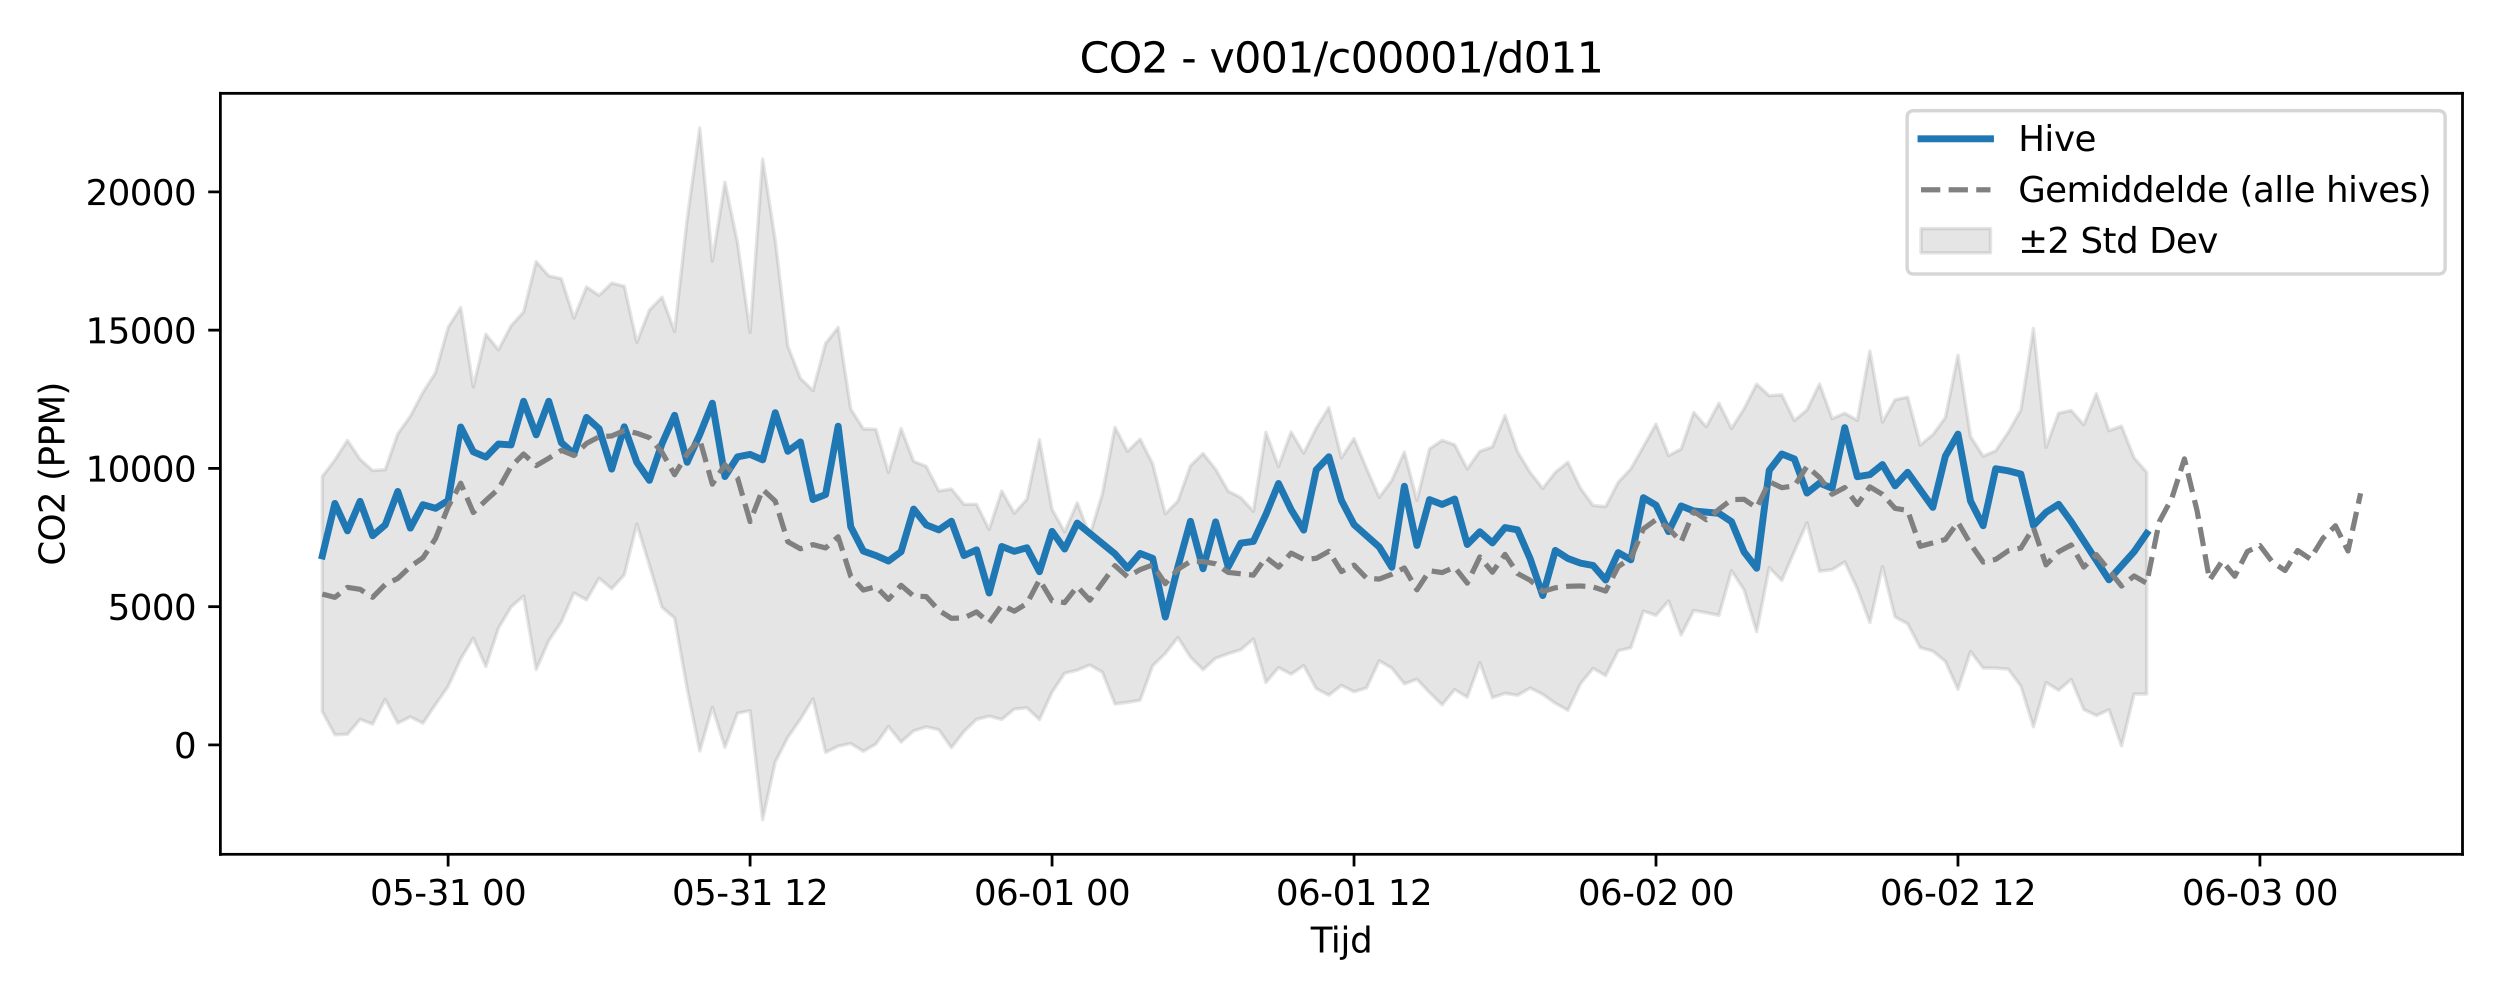 <?xml version="1.0" encoding="utf-8" standalone="no"?>
<!DOCTYPE svg PUBLIC "-//W3C//DTD SVG 1.1//EN"
  "http://www.w3.org/Graphics/SVG/1.1/DTD/svg11.dtd">
<svg xmlns:xlink="http://www.w3.org/1999/xlink" width="720pt" height="288pt" viewBox="0 0 720 288" xmlns="http://www.w3.org/2000/svg" version="1.1">
 <defs>
  <style type="text/css">*{stroke-linejoin: round; stroke-linecap: butt}</style>
 </defs>
 <g id="figure_1">
  <g id="patch_1">
   <path d="M 0 288 
L 720 288 
L 720 0 
L 0 0 
z
" style="fill: #ffffff"/>
  </g>
  <g id="axes_1">
   <g id="patch_2">
    <path d="M 63.47 246.04 
L 709.2 246.04 
L 709.2 26.88 
L 63.47 26.88 
z
" style="fill: #ffffff"/>
   </g>
   <g id="FillBetweenPolyCollection_1">
    <defs>
     <path id="m9ea1e5e4a0" d="M 92.821 -150.767 
L 92.821 -83.05 
L 96.445 -76.383 
L 100.069 -76.519 
L 103.692 -80.82 
L 107.316 -79.477 
L 110.939 -86.599 
L 114.563 -79.742 
L 118.187 -81.551 
L 121.81 -79.695 
L 125.434 -85.127 
L 129.058 -90.304 
L 132.681 -98.219 
L 136.305 -104.205 
L 139.928 -96.044 
L 143.552 -107.08 
L 147.176 -113.195 
L 150.799 -116.335 
L 154.423 -95.151 
L 158.047 -103.497 
L 161.67 -108.905 
L 165.294 -117.235 
L 168.917 -115.233 
L 172.541 -121.488 
L 176.165 -118.427 
L 179.788 -122.42 
L 183.412 -137.067 
L 187.036 -125.183 
L 190.659 -113.085 
L 194.283 -110.001 
L 197.906 -89.713 
L 201.53 -71.7 
L 205.154 -84.316 
L 208.777 -72.768 
L 212.401 -82.601 
L 216.025 -83.304 
L 219.648 -51.922 
L 223.272 -68.562 
L 226.895 -75.65 
L 230.519 -80.87 
L 234.143 -86.763 
L 237.766 -71.301 
L 241.39 -73.111 
L 245.014 -73.869 
L 248.637 -71.629 
L 252.261 -73.724 
L 255.884 -78.782 
L 259.508 -74.279 
L 263.132 -77.502 
L 266.755 -78.667 
L 270.379 -77.838 
L 274.003 -72.668 
L 277.626 -77.336 
L 281.25 -80.811 
L 284.873 -81.745 
L 288.497 -80.799 
L 292.121 -83.781 
L 295.744 -84.152 
L 299.368 -80.753 
L 302.992 -88.667 
L 306.615 -94.09 
L 310.239 -94.985 
L 313.862 -96.492 
L 317.486 -94.39 
L 321.11 -85.267 
L 324.733 -85.727 
L 328.357 -86.34 
L 331.981 -96.282 
L 335.604 -99.778 
L 339.228 -104.398 
L 342.851 -98.752 
L 346.475 -95.131 
L 350.099 -98.405 
L 353.722 -99.74 
L 357.346 -100.87 
L 360.97 -103.971 
L 364.593 -91.457 
L 368.217 -95.737 
L 371.84 -93.824 
L 375.464 -96.32 
L 379.088 -89.676 
L 382.711 -87.791 
L 386.335 -90.602 
L 389.959 -88.768 
L 393.582 -89.904 
L 397.206 -97.682 
L 400.83 -95.595 
L 404.453 -91.046 
L 408.077 -92.357 
L 411.7 -88.549 
L 415.324 -85.011 
L 418.948 -89.403 
L 422.571 -87.203 
L 426.195 -97.173 
L 429.819 -87.071 
L 433.442 -88.318 
L 437.066 -87.76 
L 440.689 -89.848 
L 444.313 -88.032 
L 447.937 -85.446 
L 451.56 -83.454 
L 455.184 -91.096 
L 458.808 -95.494 
L 462.431 -93.433 
L 466.055 -100.579 
L 469.678 -101.437 
L 473.302 -112.008 
L 476.926 -110.781 
L 480.549 -114.923 
L 484.173 -105.139 
L 487.797 -112.174 
L 491.42 -111.524 
L 495.044 -110.764 
L 498.667 -123.637 
L 502.291 -118.122 
L 505.915 -106.09 
L 509.538 -124.502 
L 513.162 -120.823 
L 516.786 -129.225 
L 520.409 -137.452 
L 524.033 -123.492 
L 527.656 -123.935 
L 531.28 -126.158 
L 534.904 -118.444 
L 538.527 -108.688 
L 542.151 -124.797 
L 545.775 -110.328 
L 549.398 -108.349 
L 553.022 -101.485 
L 556.645 -100.472 
L 560.269 -97.515 
L 563.893 -89.475 
L 567.516 -100.364 
L 571.14 -95.615 
L 574.764 -95.595 
L 578.387 -95.281 
L 582.011 -90.403 
L 585.634 -78.691 
L 589.258 -91.437 
L 592.882 -89.209 
L 596.505 -92.32 
L 600.129 -83.673 
L 603.753 -81.907 
L 607.376 -83.607 
L 611 -73.16 
L 614.623 -88.109 
L 618.247 -88.1 
L 618.247 -151.972 
L 618.247 -151.972 
L 614.623 -156.134 
L 611 -165.274 
L 607.376 -163.951 
L 603.753 -174.622 
L 600.129 -165.669 
L 596.505 -169.79 
L 592.882 -169.001 
L 589.258 -159.186 
L 585.634 -193.39 
L 582.011 -169.905 
L 578.387 -163.493 
L 574.764 -158.191 
L 571.14 -156.621 
L 567.516 -162.294 
L 563.893 -185.702 
L 560.269 -167.743 
L 556.645 -162.799 
L 553.022 -159.836 
L 549.398 -173.622 
L 545.775 -172.861 
L 542.151 -166.434 
L 538.527 -186.893 
L 534.904 -166.946 
L 531.28 -169.007 
L 527.656 -167.403 
L 524.033 -177.43 
L 520.409 -169.951 
L 516.786 -166.878 
L 513.162 -174.287 
L 509.538 -174.024 
L 505.915 -177.377 
L 502.291 -170.271 
L 498.667 -164.593 
L 495.044 -171.883 
L 491.42 -165.088 
L 487.797 -169.245 
L 484.173 -158.708 
L 480.549 -156.768 
L 476.926 -165.869 
L 473.302 -159.376 
L 469.678 -152.97 
L 466.055 -149.113 
L 462.431 -142.097 
L 458.808 -142.432 
L 455.184 -147.389 
L 451.56 -154.854 
L 447.937 -151.985 
L 444.313 -147.326 
L 440.689 -151.925 
L 437.066 -157.899 
L 433.442 -168.36 
L 429.819 -159.303 
L 426.195 -158.035 
L 422.571 -152.917 
L 418.948 -159.908 
L 415.324 -161.177 
L 411.7 -158.709 
L 408.077 -143.911 
L 404.453 -157.805 
L 400.83 -149.636 
L 397.206 -144.768 
L 393.582 -153.038 
L 389.959 -161.717 
L 386.335 -156.164 
L 382.711 -170.634 
L 379.088 -164.734 
L 375.464 -157.496 
L 371.84 -163.586 
L 368.217 -153.614 
L 364.593 -163.489 
L 360.97 -140.756 
L 357.346 -144.681 
L 353.722 -146.538 
L 350.099 -152.852 
L 346.475 -157.408 
L 342.851 -153.861 
L 339.228 -143.687 
L 335.604 -140.007 
L 331.981 -154.355 
L 328.357 -161.549 
L 324.733 -158.014 
L 321.11 -164.933 
L 317.486 -145.781 
L 313.862 -133.8 
L 310.239 -143.188 
L 306.615 -134.823 
L 302.992 -141.303 
L 299.368 -161.325 
L 295.744 -144.22 
L 292.121 -140.188 
L 288.497 -146.579 
L 284.873 -135.495 
L 281.25 -142.749 
L 277.626 -142.751 
L 274.003 -147.178 
L 270.379 -146.598 
L 266.755 -153.692 
L 263.132 -155.138 
L 259.508 -164.575 
L 255.884 -151.958 
L 252.261 -164.339 
L 248.637 -164.493 
L 245.014 -170.208 
L 241.39 -193.689 
L 237.766 -189.083 
L 234.143 -175.531 
L 230.519 -179.03 
L 226.895 -188.304 
L 223.272 -218.811 
L 219.648 -242.199 
L 216.025 -192.287 
L 212.401 -218.107 
L 208.777 -235.524 
L 205.154 -212.795 
L 201.53 -251.158 
L 197.906 -224.921 
L 194.283 -192.546 
L 190.659 -202.408 
L 187.036 -198.702 
L 183.412 -189.408 
L 179.788 -205.574 
L 176.165 -206.46 
L 172.541 -202.915 
L 168.917 -205.356 
L 165.294 -196.381 
L 161.67 -207.728 
L 158.047 -208.551 
L 154.423 -212.655 
L 150.799 -198.155 
L 147.176 -194.141 
L 143.552 -187.254 
L 139.928 -191.743 
L 136.305 -176.579 
L 132.681 -199.451 
L 129.058 -193.696 
L 125.434 -180.675 
L 121.81 -175.017 
L 118.187 -168.133 
L 114.563 -163.066 
L 110.939 -152.728 
L 107.316 -152.481 
L 103.692 -155.745 
L 100.069 -161.154 
L 96.445 -155.549 
L 92.821 -150.767 
z
" style="stroke: #808080; stroke-opacity: 0.2"/>
    </defs>
    <g clip-path="url(#p4f785d119e)">
     <use xlink:href="#m9ea1e5e4a0" x="0" y="288" style="fill: #808080; fill-opacity: 0.2; stroke: #808080; stroke-opacity: 0.2"/>
    </g>
   </g>
   <g id="matplotlib.axis_1">
    <g id="xtick_1">
     <g id="line2d_1">
      <defs>
       <path id="m480eb015c1" d="M 0 0 
L 0 3.5 
" style="stroke: #000000; stroke-width: 0.8"/>
      </defs>
      <g>
       <use xlink:href="#m480eb015c1" x="129.058" y="246.04" style="stroke: #000000; stroke-width: 0.8"/>
      </g>
     </g>
     <g id="text_1">
      <!-- 05-31 00 -->
      <g transform="translate(106.577 260.638) scale(0.1 -0.1)">
       <defs>
        <path id="DejaVuSans-30" d="M 2034 4250 
Q 1547 4250 1301 3770 
Q 1056 3291 1056 2328 
Q 1056 1369 1301 889 
Q 1547 409 2034 409 
Q 2525 409 2770 889 
Q 3016 1369 3016 2328 
Q 3016 3291 2770 3770 
Q 2525 4250 2034 4250 
z
M 2034 4750 
Q 2819 4750 3233 4129 
Q 3647 3509 3647 2328 
Q 3647 1150 3233 529 
Q 2819 -91 2034 -91 
Q 1250 -91 836 529 
Q 422 1150 422 2328 
Q 422 3509 836 4129 
Q 1250 4750 2034 4750 
z
" transform="scale(0.016)"/>
        <path id="DejaVuSans-35" d="M 691 4666 
L 3169 4666 
L 3169 4134 
L 1269 4134 
L 1269 2991 
Q 1406 3038 1543 3061 
Q 1681 3084 1819 3084 
Q 2600 3084 3056 2656 
Q 3513 2228 3513 1497 
Q 3513 744 3044 326 
Q 2575 -91 1722 -91 
Q 1428 -91 1123 -41 
Q 819 9 494 109 
L 494 744 
Q 775 591 1075 516 
Q 1375 441 1709 441 
Q 2250 441 2565 725 
Q 2881 1009 2881 1497 
Q 2881 1984 2565 2268 
Q 2250 2553 1709 2553 
Q 1456 2553 1204 2497 
Q 953 2441 691 2322 
L 691 4666 
z
" transform="scale(0.016)"/>
        <path id="DejaVuSans-2d" d="M 313 2009 
L 1997 2009 
L 1997 1497 
L 313 1497 
L 313 2009 
z
" transform="scale(0.016)"/>
        <path id="DejaVuSans-33" d="M 2597 2516 
Q 3050 2419 3304 2112 
Q 3559 1806 3559 1356 
Q 3559 666 3084 287 
Q 2609 -91 1734 -91 
Q 1441 -91 1130 -33 
Q 819 25 488 141 
L 488 750 
Q 750 597 1062 519 
Q 1375 441 1716 441 
Q 2309 441 2620 675 
Q 2931 909 2931 1356 
Q 2931 1769 2642 2001 
Q 2353 2234 1838 2234 
L 1294 2234 
L 1294 2753 
L 1863 2753 
Q 2328 2753 2575 2939 
Q 2822 3125 2822 3475 
Q 2822 3834 2567 4026 
Q 2313 4219 1838 4219 
Q 1578 4219 1281 4162 
Q 984 4106 628 3988 
L 628 4550 
Q 988 4650 1302 4700 
Q 1616 4750 1894 4750 
Q 2613 4750 3031 4423 
Q 3450 4097 3450 3541 
Q 3450 3153 3228 2886 
Q 3006 2619 2597 2516 
z
" transform="scale(0.016)"/>
        <path id="DejaVuSans-31" d="M 794 531 
L 1825 531 
L 1825 4091 
L 703 3866 
L 703 4441 
L 1819 4666 
L 2450 4666 
L 2450 531 
L 3481 531 
L 3481 0 
L 794 0 
L 794 531 
z
" transform="scale(0.016)"/>
        <path id="DejaVuSans-20" transform="scale(0.016)"/>
       </defs>
       <use xlink:href="#DejaVuSans-30"/>
       <use xlink:href="#DejaVuSans-35" transform="translate(63.623 0)"/>
       <use xlink:href="#DejaVuSans-2d" transform="translate(127.246 0)"/>
       <use xlink:href="#DejaVuSans-33" transform="translate(163.33 0)"/>
       <use xlink:href="#DejaVuSans-31" transform="translate(226.953 0)"/>
       <use xlink:href="#DejaVuSans-20" transform="translate(290.576 0)"/>
       <use xlink:href="#DejaVuSans-30" transform="translate(322.363 0)"/>
       <use xlink:href="#DejaVuSans-30" transform="translate(385.986 0)"/>
      </g>
     </g>
    </g>
    <g id="xtick_2">
     <g id="line2d_2">
      <g>
       <use xlink:href="#m480eb015c1" x="216.025" y="246.04" style="stroke: #000000; stroke-width: 0.8"/>
      </g>
     </g>
     <g id="text_2">
      <!-- 05-31 12 -->
      <g transform="translate(193.544 260.638) scale(0.1 -0.1)">
       <defs>
        <path id="DejaVuSans-32" d="M 1228 531 
L 3431 531 
L 3431 0 
L 469 0 
L 469 531 
Q 828 903 1448 1529 
Q 2069 2156 2228 2338 
Q 2531 2678 2651 2914 
Q 2772 3150 2772 3378 
Q 2772 3750 2511 3984 
Q 2250 4219 1831 4219 
Q 1534 4219 1204 4116 
Q 875 4013 500 3803 
L 500 4441 
Q 881 4594 1212 4672 
Q 1544 4750 1819 4750 
Q 2544 4750 2975 4387 
Q 3406 4025 3406 3419 
Q 3406 3131 3298 2873 
Q 3191 2616 2906 2266 
Q 2828 2175 2409 1742 
Q 1991 1309 1228 531 
z
" transform="scale(0.016)"/>
       </defs>
       <use xlink:href="#DejaVuSans-30"/>
       <use xlink:href="#DejaVuSans-35" transform="translate(63.623 0)"/>
       <use xlink:href="#DejaVuSans-2d" transform="translate(127.246 0)"/>
       <use xlink:href="#DejaVuSans-33" transform="translate(163.33 0)"/>
       <use xlink:href="#DejaVuSans-31" transform="translate(226.953 0)"/>
       <use xlink:href="#DejaVuSans-20" transform="translate(290.576 0)"/>
       <use xlink:href="#DejaVuSans-31" transform="translate(322.363 0)"/>
       <use xlink:href="#DejaVuSans-32" transform="translate(385.986 0)"/>
      </g>
     </g>
    </g>
    <g id="xtick_3">
     <g id="line2d_3">
      <g>
       <use xlink:href="#m480eb015c1" x="302.992" y="246.04" style="stroke: #000000; stroke-width: 0.8"/>
      </g>
     </g>
     <g id="text_3">
      <!-- 06-01 00 -->
      <g transform="translate(280.511 260.638) scale(0.1 -0.1)">
       <defs>
        <path id="DejaVuSans-36" d="M 2113 2584 
Q 1688 2584 1439 2293 
Q 1191 2003 1191 1497 
Q 1191 994 1439 701 
Q 1688 409 2113 409 
Q 2538 409 2786 701 
Q 3034 994 3034 1497 
Q 3034 2003 2786 2293 
Q 2538 2584 2113 2584 
z
M 3366 4563 
L 3366 3988 
Q 3128 4100 2886 4159 
Q 2644 4219 2406 4219 
Q 1781 4219 1451 3797 
Q 1122 3375 1075 2522 
Q 1259 2794 1537 2939 
Q 1816 3084 2150 3084 
Q 2853 3084 3261 2657 
Q 3669 2231 3669 1497 
Q 3669 778 3244 343 
Q 2819 -91 2113 -91 
Q 1303 -91 875 529 
Q 447 1150 447 2328 
Q 447 3434 972 4092 
Q 1497 4750 2381 4750 
Q 2619 4750 2861 4703 
Q 3103 4656 3366 4563 
z
" transform="scale(0.016)"/>
       </defs>
       <use xlink:href="#DejaVuSans-30"/>
       <use xlink:href="#DejaVuSans-36" transform="translate(63.623 0)"/>
       <use xlink:href="#DejaVuSans-2d" transform="translate(127.246 0)"/>
       <use xlink:href="#DejaVuSans-30" transform="translate(163.33 0)"/>
       <use xlink:href="#DejaVuSans-31" transform="translate(226.953 0)"/>
       <use xlink:href="#DejaVuSans-20" transform="translate(290.576 0)"/>
       <use xlink:href="#DejaVuSans-30" transform="translate(322.363 0)"/>
       <use xlink:href="#DejaVuSans-30" transform="translate(385.986 0)"/>
      </g>
     </g>
    </g>
    <g id="xtick_4">
     <g id="line2d_4">
      <g>
       <use xlink:href="#m480eb015c1" x="389.959" y="246.04" style="stroke: #000000; stroke-width: 0.8"/>
      </g>
     </g>
     <g id="text_4">
      <!-- 06-01 12 -->
      <g transform="translate(367.478 260.638) scale(0.1 -0.1)">
       <use xlink:href="#DejaVuSans-30"/>
       <use xlink:href="#DejaVuSans-36" transform="translate(63.623 0)"/>
       <use xlink:href="#DejaVuSans-2d" transform="translate(127.246 0)"/>
       <use xlink:href="#DejaVuSans-30" transform="translate(163.33 0)"/>
       <use xlink:href="#DejaVuSans-31" transform="translate(226.953 0)"/>
       <use xlink:href="#DejaVuSans-20" transform="translate(290.576 0)"/>
       <use xlink:href="#DejaVuSans-31" transform="translate(322.363 0)"/>
       <use xlink:href="#DejaVuSans-32" transform="translate(385.986 0)"/>
      </g>
     </g>
    </g>
    <g id="xtick_5">
     <g id="line2d_5">
      <g>
       <use xlink:href="#m480eb015c1" x="476.926" y="246.04" style="stroke: #000000; stroke-width: 0.8"/>
      </g>
     </g>
     <g id="text_5">
      <!-- 06-02 00 -->
      <g transform="translate(454.445 260.638) scale(0.1 -0.1)">
       <use xlink:href="#DejaVuSans-30"/>
       <use xlink:href="#DejaVuSans-36" transform="translate(63.623 0)"/>
       <use xlink:href="#DejaVuSans-2d" transform="translate(127.246 0)"/>
       <use xlink:href="#DejaVuSans-30" transform="translate(163.33 0)"/>
       <use xlink:href="#DejaVuSans-32" transform="translate(226.953 0)"/>
       <use xlink:href="#DejaVuSans-20" transform="translate(290.576 0)"/>
       <use xlink:href="#DejaVuSans-30" transform="translate(322.363 0)"/>
       <use xlink:href="#DejaVuSans-30" transform="translate(385.986 0)"/>
      </g>
     </g>
    </g>
    <g id="xtick_6">
     <g id="line2d_6">
      <g>
       <use xlink:href="#m480eb015c1" x="563.893" y="246.04" style="stroke: #000000; stroke-width: 0.8"/>
      </g>
     </g>
     <g id="text_6">
      <!-- 06-02 12 -->
      <g transform="translate(541.412 260.638) scale(0.1 -0.1)">
       <use xlink:href="#DejaVuSans-30"/>
       <use xlink:href="#DejaVuSans-36" transform="translate(63.623 0)"/>
       <use xlink:href="#DejaVuSans-2d" transform="translate(127.246 0)"/>
       <use xlink:href="#DejaVuSans-30" transform="translate(163.33 0)"/>
       <use xlink:href="#DejaVuSans-32" transform="translate(226.953 0)"/>
       <use xlink:href="#DejaVuSans-20" transform="translate(290.576 0)"/>
       <use xlink:href="#DejaVuSans-31" transform="translate(322.363 0)"/>
       <use xlink:href="#DejaVuSans-32" transform="translate(385.986 0)"/>
      </g>
     </g>
    </g>
    <g id="xtick_7">
     <g id="line2d_7">
      <g>
       <use xlink:href="#m480eb015c1" x="650.86" y="246.04" style="stroke: #000000; stroke-width: 0.8"/>
      </g>
     </g>
     <g id="text_7">
      <!-- 06-03 00 -->
      <g transform="translate(628.379 260.638) scale(0.1 -0.1)">
       <use xlink:href="#DejaVuSans-30"/>
       <use xlink:href="#DejaVuSans-36" transform="translate(63.623 0)"/>
       <use xlink:href="#DejaVuSans-2d" transform="translate(127.246 0)"/>
       <use xlink:href="#DejaVuSans-30" transform="translate(163.33 0)"/>
       <use xlink:href="#DejaVuSans-33" transform="translate(226.953 0)"/>
       <use xlink:href="#DejaVuSans-20" transform="translate(290.576 0)"/>
       <use xlink:href="#DejaVuSans-30" transform="translate(322.363 0)"/>
       <use xlink:href="#DejaVuSans-30" transform="translate(385.986 0)"/>
      </g>
     </g>
    </g>
    <g id="text_8">
     <!-- Tijd -->
     <g transform="translate(377.485 274.317) scale(0.1 -0.1)">
      <defs>
       <path id="DejaVuSans-54" d="M -19 4666 
L 3928 4666 
L 3928 4134 
L 2272 4134 
L 2272 0 
L 1638 0 
L 1638 4134 
L -19 4134 
L -19 4666 
z
" transform="scale(0.016)"/>
       <path id="DejaVuSans-69" d="M 603 3500 
L 1178 3500 
L 1178 0 
L 603 0 
L 603 3500 
z
M 603 4863 
L 1178 4863 
L 1178 4134 
L 603 4134 
L 603 4863 
z
" transform="scale(0.016)"/>
       <path id="DejaVuSans-6a" d="M 603 3500 
L 1178 3500 
L 1178 -63 
Q 1178 -731 923 -1031 
Q 669 -1331 103 -1331 
L -116 -1331 
L -116 -844 
L 38 -844 
Q 366 -844 484 -692 
Q 603 -541 603 -63 
L 603 3500 
z
M 603 4863 
L 1178 4863 
L 1178 4134 
L 603 4134 
L 603 4863 
z
" transform="scale(0.016)"/>
       <path id="DejaVuSans-64" d="M 2906 2969 
L 2906 4863 
L 3481 4863 
L 3481 0 
L 2906 0 
L 2906 525 
Q 2725 213 2448 61 
Q 2172 -91 1784 -91 
Q 1150 -91 751 415 
Q 353 922 353 1747 
Q 353 2572 751 3078 
Q 1150 3584 1784 3584 
Q 2172 3584 2448 3432 
Q 2725 3281 2906 2969 
z
M 947 1747 
Q 947 1113 1208 752 
Q 1469 391 1925 391 
Q 2381 391 2643 752 
Q 2906 1113 2906 1747 
Q 2906 2381 2643 2742 
Q 2381 3103 1925 3103 
Q 1469 3103 1208 2742 
Q 947 2381 947 1747 
z
" transform="scale(0.016)"/>
      </defs>
      <use xlink:href="#DejaVuSans-54"/>
      <use xlink:href="#DejaVuSans-69" transform="translate(57.959 0)"/>
      <use xlink:href="#DejaVuSans-6a" transform="translate(85.742 0)"/>
      <use xlink:href="#DejaVuSans-64" transform="translate(113.525 0)"/>
     </g>
    </g>
   </g>
   <g id="matplotlib.axis_2">
    <g id="ytick_1">
     <g id="line2d_8">
      <defs>
       <path id="mbeed890c20" d="M 0 0 
L -3.5 0 
" style="stroke: #000000; stroke-width: 0.8"/>
      </defs>
      <g>
       <use xlink:href="#mbeed890c20" x="63.47" y="214.532" style="stroke: #000000; stroke-width: 0.8"/>
      </g>
     </g>
     <g id="text_9">
      <!-- 0 -->
      <g transform="translate(50.108 218.331) scale(0.1 -0.1)">
       <use xlink:href="#DejaVuSans-30"/>
      </g>
     </g>
    </g>
    <g id="ytick_2">
     <g id="line2d_9">
      <g>
       <use xlink:href="#mbeed890c20" x="63.47" y="174.716" style="stroke: #000000; stroke-width: 0.8"/>
      </g>
     </g>
     <g id="text_10">
      <!-- 5000 -->
      <g transform="translate(31.02 178.515) scale(0.1 -0.1)">
       <use xlink:href="#DejaVuSans-35"/>
       <use xlink:href="#DejaVuSans-30" transform="translate(63.623 0)"/>
       <use xlink:href="#DejaVuSans-30" transform="translate(127.246 0)"/>
       <use xlink:href="#DejaVuSans-30" transform="translate(190.869 0)"/>
      </g>
     </g>
    </g>
    <g id="ytick_3">
     <g id="line2d_10">
      <g>
       <use xlink:href="#mbeed890c20" x="63.47" y="134.9" style="stroke: #000000; stroke-width: 0.8"/>
      </g>
     </g>
     <g id="text_11">
      <!-- 10000 -->
      <g transform="translate(24.657 138.699) scale(0.1 -0.1)">
       <use xlink:href="#DejaVuSans-31"/>
       <use xlink:href="#DejaVuSans-30" transform="translate(63.623 0)"/>
       <use xlink:href="#DejaVuSans-30" transform="translate(127.246 0)"/>
       <use xlink:href="#DejaVuSans-30" transform="translate(190.869 0)"/>
       <use xlink:href="#DejaVuSans-30" transform="translate(254.492 0)"/>
      </g>
     </g>
    </g>
    <g id="ytick_4">
     <g id="line2d_11">
      <g>
       <use xlink:href="#mbeed890c20" x="63.47" y="95.084" style="stroke: #000000; stroke-width: 0.8"/>
      </g>
     </g>
     <g id="text_12">
      <!-- 15000 -->
      <g transform="translate(24.657 98.883) scale(0.1 -0.1)">
       <use xlink:href="#DejaVuSans-31"/>
       <use xlink:href="#DejaVuSans-35" transform="translate(63.623 0)"/>
       <use xlink:href="#DejaVuSans-30" transform="translate(127.246 0)"/>
       <use xlink:href="#DejaVuSans-30" transform="translate(190.869 0)"/>
       <use xlink:href="#DejaVuSans-30" transform="translate(254.492 0)"/>
      </g>
     </g>
    </g>
    <g id="ytick_5">
     <g id="line2d_12">
      <g>
       <use xlink:href="#mbeed890c20" x="63.47" y="55.268" style="stroke: #000000; stroke-width: 0.8"/>
      </g>
     </g>
     <g id="text_13">
      <!-- 20000 -->
      <g transform="translate(24.657 59.067) scale(0.1 -0.1)">
       <use xlink:href="#DejaVuSans-32"/>
       <use xlink:href="#DejaVuSans-30" transform="translate(63.623 0)"/>
       <use xlink:href="#DejaVuSans-30" transform="translate(127.246 0)"/>
       <use xlink:href="#DejaVuSans-30" transform="translate(190.869 0)"/>
       <use xlink:href="#DejaVuSans-30" transform="translate(254.492 0)"/>
      </g>
     </g>
    </g>
    <g id="text_14">
     <!-- CO2 (PPM) -->
     <g transform="translate(18.578 162.903) rotate(-90) scale(0.1 -0.1)">
      <defs>
       <path id="DejaVuSans-43" d="M 4122 4306 
L 4122 3641 
Q 3803 3938 3442 4084 
Q 3081 4231 2675 4231 
Q 1875 4231 1450 3742 
Q 1025 3253 1025 2328 
Q 1025 1406 1450 917 
Q 1875 428 2675 428 
Q 3081 428 3442 575 
Q 3803 722 4122 1019 
L 4122 359 
Q 3791 134 3420 21 
Q 3050 -91 2638 -91 
Q 1578 -91 968 557 
Q 359 1206 359 2328 
Q 359 3453 968 4101 
Q 1578 4750 2638 4750 
Q 3056 4750 3426 4639 
Q 3797 4528 4122 4306 
z
" transform="scale(0.016)"/>
       <path id="DejaVuSans-4f" d="M 2522 4238 
Q 1834 4238 1429 3725 
Q 1025 3213 1025 2328 
Q 1025 1447 1429 934 
Q 1834 422 2522 422 
Q 3209 422 3611 934 
Q 4013 1447 4013 2328 
Q 4013 3213 3611 3725 
Q 3209 4238 2522 4238 
z
M 2522 4750 
Q 3503 4750 4090 4092 
Q 4678 3434 4678 2328 
Q 4678 1225 4090 567 
Q 3503 -91 2522 -91 
Q 1538 -91 948 565 
Q 359 1222 359 2328 
Q 359 3434 948 4092 
Q 1538 4750 2522 4750 
z
" transform="scale(0.016)"/>
       <path id="DejaVuSans-28" d="M 1984 4856 
Q 1566 4138 1362 3434 
Q 1159 2731 1159 2009 
Q 1159 1288 1364 580 
Q 1569 -128 1984 -844 
L 1484 -844 
Q 1016 -109 783 600 
Q 550 1309 550 2009 
Q 550 2706 781 3412 
Q 1013 4119 1484 4856 
L 1984 4856 
z
" transform="scale(0.016)"/>
       <path id="DejaVuSans-50" d="M 1259 4147 
L 1259 2394 
L 2053 2394 
Q 2494 2394 2734 2622 
Q 2975 2850 2975 3272 
Q 2975 3691 2734 3919 
Q 2494 4147 2053 4147 
L 1259 4147 
z
M 628 4666 
L 2053 4666 
Q 2838 4666 3239 4311 
Q 3641 3956 3641 3272 
Q 3641 2581 3239 2228 
Q 2838 1875 2053 1875 
L 1259 1875 
L 1259 0 
L 628 0 
L 628 4666 
z
" transform="scale(0.016)"/>
       <path id="DejaVuSans-4d" d="M 628 4666 
L 1569 4666 
L 2759 1491 
L 3956 4666 
L 4897 4666 
L 4897 0 
L 4281 0 
L 4281 4097 
L 3078 897 
L 2444 897 
L 1241 4097 
L 1241 0 
L 628 0 
L 628 4666 
z
" transform="scale(0.016)"/>
       <path id="DejaVuSans-29" d="M 513 4856 
L 1013 4856 
Q 1481 4119 1714 3412 
Q 1947 2706 1947 2009 
Q 1947 1309 1714 600 
Q 1481 -109 1013 -844 
L 513 -844 
Q 928 -128 1133 580 
Q 1338 1288 1338 2009 
Q 1338 2731 1133 3434 
Q 928 4138 513 4856 
z
" transform="scale(0.016)"/>
      </defs>
      <use xlink:href="#DejaVuSans-43"/>
      <use xlink:href="#DejaVuSans-4f" transform="translate(69.824 0)"/>
      <use xlink:href="#DejaVuSans-32" transform="translate(148.535 0)"/>
      <use xlink:href="#DejaVuSans-20" transform="translate(212.158 0)"/>
      <use xlink:href="#DejaVuSans-28" transform="translate(243.945 0)"/>
      <use xlink:href="#DejaVuSans-50" transform="translate(282.959 0)"/>
      <use xlink:href="#DejaVuSans-50" transform="translate(343.262 0)"/>
      <use xlink:href="#DejaVuSans-4d" transform="translate(403.564 0)"/>
      <use xlink:href="#DejaVuSans-29" transform="translate(489.844 0)"/>
     </g>
    </g>
   </g>
   <g id="line2d_13">
    <path d="M 92.821 160.103 
L 96.445 144.987 
L 100.069 152.883 
L 103.692 144.392 
L 107.316 154.28 
L 110.939 151.179 
L 114.563 141.549 
L 118.187 152.092 
L 121.81 145.348 
L 125.434 146.393 
L 129.058 144.156 
L 132.681 122.982 
L 136.305 130.119 
L 139.928 131.646 
L 143.552 127.879 
L 147.176 128.139 
L 150.799 115.571 
L 154.423 125.233 
L 158.047 115.571 
L 161.67 127.489 
L 165.294 130.701 
L 168.917 120.224 
L 172.541 123.483 
L 176.165 135.099 
L 179.788 122.928 
L 183.412 133.145 
L 187.036 138.332 
L 190.659 127.759 
L 194.283 119.616 
L 197.906 133.129 
L 201.53 125.15 
L 205.154 116.128 
L 208.777 137.236 
L 212.401 131.577 
L 216.025 130.87 
L 219.648 132.434 
L 223.272 118.865 
L 226.895 129.968 
L 230.519 127.29 
L 234.143 143.864 
L 237.766 142.429 
L 241.39 122.756 
L 245.014 151.702 
L 248.637 158.71 
L 252.261 160 
L 255.884 161.576 
L 259.508 158.889 
L 263.132 146.622 
L 266.755 151.161 
L 270.379 152.602 
L 274.003 150.117 
L 277.626 159.994 
L 281.25 158.365 
L 284.873 170.787 
L 288.497 157.39 
L 292.121 158.779 
L 295.744 157.754 
L 299.368 164.65 
L 302.992 153.048 
L 306.615 158.118 
L 310.239 150.651 
L 321.11 159.514 
L 324.733 163.627 
L 328.357 159.399 
L 331.981 160.808 
L 335.604 177.702 
L 339.228 163.265 
L 342.851 150.141 
L 346.475 163.793 
L 350.099 150.306 
L 353.722 163.273 
L 357.346 156.412 
L 360.97 155.923 
L 364.593 148.147 
L 368.217 139.248 
L 371.84 146.789 
L 375.464 152.662 
L 379.088 135.306 
L 382.711 131.555 
L 386.335 144.125 
L 389.959 151.085 
L 397.206 157.519 
L 400.83 163.368 
L 404.453 140.052 
L 408.077 157.085 
L 411.7 143.886 
L 415.324 145.28 
L 418.948 143.719 
L 422.571 156.812 
L 426.195 153.151 
L 429.819 156.353 
L 433.442 151.941 
L 437.066 152.598 
L 440.689 160.923 
L 444.313 171.515 
L 447.937 158.521 
L 451.56 160.847 
L 455.184 162.182 
L 458.808 162.859 
L 462.431 167.039 
L 466.055 159.153 
L 469.678 161.223 
L 473.302 143.343 
L 476.926 145.488 
L 480.549 153.104 
L 484.173 145.716 
L 487.797 147.155 
L 495.044 147.836 
L 498.667 150.241 
L 502.291 158.949 
L 505.915 163.644 
L 509.538 135.457 
L 513.162 130.751 
L 516.786 132.184 
L 520.409 141.999 
L 524.033 139.136 
L 527.656 140.604 
L 531.28 123.175 
L 534.904 137.289 
L 538.527 136.703 
L 542.151 133.797 
L 545.775 139.913 
L 549.398 136.02 
L 556.645 146.12 
L 560.269 131.372 
L 563.893 125.033 
L 567.516 144.312 
L 571.14 151.4 
L 574.764 134.995 
L 578.387 135.601 
L 582.011 136.532 
L 585.634 151.328 
L 589.258 147.548 
L 592.882 145.236 
L 596.505 150.245 
L 607.376 166.975 
L 614.623 158.893 
L 618.247 153.637 
L 618.247 153.637 
" clip-path="url(#p4f785d119e)" style="fill: none; stroke: #1f77b4; stroke-width: 2; stroke-linecap: square"/>
   </g>
   <g id="line2d_14">
    <path d="M 92.821 171.091 
L 96.445 172.034 
L 100.069 169.163 
L 103.692 169.717 
L 107.316 172.021 
L 110.939 168.336 
L 114.563 166.596 
L 118.187 163.158 
L 121.81 160.644 
L 125.434 155.099 
L 129.058 146 
L 132.681 139.165 
L 136.305 147.608 
L 139.928 144.107 
L 143.552 140.833 
L 147.176 134.332 
L 150.799 130.755 
L 154.423 134.097 
L 158.047 131.976 
L 161.67 129.683 
L 165.294 131.192 
L 168.917 127.706 
L 172.541 125.799 
L 176.165 125.557 
L 179.788 124.003 
L 183.412 124.762 
L 187.036 126.058 
L 190.659 130.253 
L 194.283 136.726 
L 197.906 130.683 
L 201.53 126.571 
L 205.154 139.445 
L 208.777 133.854 
L 212.401 137.646 
L 216.025 150.205 
L 219.648 140.94 
L 223.272 144.313 
L 226.895 156.023 
L 230.519 158.05 
L 234.143 156.853 
L 237.766 157.808 
L 241.39 154.6 
L 245.014 165.962 
L 248.637 169.939 
L 252.261 168.968 
L 255.884 172.63 
L 259.508 168.573 
L 263.132 171.68 
L 266.755 171.82 
L 270.379 175.782 
L 274.003 178.077 
L 277.626 177.956 
L 281.25 176.22 
L 284.873 179.38 
L 288.497 174.311 
L 292.121 176.016 
L 295.744 173.814 
L 299.368 166.961 
L 302.992 173.015 
L 306.615 173.543 
L 310.239 168.914 
L 313.862 172.854 
L 321.11 162.9 
L 324.733 166.13 
L 328.357 164.055 
L 331.981 162.682 
L 335.604 168.107 
L 339.228 163.957 
L 342.851 161.693 
L 346.475 161.731 
L 350.099 162.371 
L 353.722 164.861 
L 360.97 165.636 
L 364.593 160.527 
L 368.217 163.325 
L 371.84 159.295 
L 375.464 161.092 
L 379.088 160.795 
L 382.711 158.787 
L 386.335 164.617 
L 389.959 162.757 
L 393.582 166.529 
L 397.206 166.775 
L 400.83 165.385 
L 404.453 163.575 
L 408.077 169.866 
L 411.7 164.371 
L 415.324 164.906 
L 418.948 163.344 
L 422.571 167.94 
L 426.195 160.396 
L 429.819 164.813 
L 433.442 159.661 
L 437.066 165.17 
L 440.689 167.113 
L 444.313 170.321 
L 447.937 169.285 
L 451.56 168.846 
L 455.184 168.758 
L 458.808 169.037 
L 462.431 170.235 
L 466.055 163.154 
L 469.678 160.796 
L 473.302 152.308 
L 476.926 149.675 
L 480.549 152.155 
L 484.173 156.077 
L 487.797 147.291 
L 491.42 149.694 
L 495.044 146.676 
L 498.667 143.885 
L 502.291 143.804 
L 505.915 146.267 
L 509.538 138.737 
L 513.162 140.445 
L 516.786 139.948 
L 520.409 134.299 
L 524.033 137.539 
L 527.656 142.331 
L 531.28 140.417 
L 534.904 145.305 
L 538.527 140.21 
L 542.151 142.385 
L 545.775 146.406 
L 549.398 147.014 
L 553.022 157.339 
L 560.269 155.371 
L 563.893 150.412 
L 567.516 156.671 
L 571.14 161.882 
L 574.764 161.107 
L 578.387 158.613 
L 582.011 157.846 
L 585.634 151.96 
L 589.258 162.688 
L 592.882 158.895 
L 596.505 156.945 
L 600.129 163.329 
L 603.753 159.736 
L 611 168.783 
L 614.623 165.878 
L 618.247 167.964 
L 621.871 150.258 
L 625.494 143.476 
L 629.118 132.158 
L 632.742 147.036 
L 636.365 167.045 
L 639.989 161.561 
L 643.612 165.959 
L 647.236 158.827 
L 650.86 157.125 
L 654.483 161.922 
L 658.107 164.313 
L 661.731 158.542 
L 665.354 160.975 
L 668.978 155.076 
L 672.601 151.421 
L 676.225 158.678 
L 679.849 142.075 
L 679.849 142.075 
" clip-path="url(#p4f785d119e)" style="fill: none; stroke-dasharray: 5.55,2.4; stroke-dashoffset: 0; stroke: #808080; stroke-width: 1.5"/>
   </g>
   <g id="patch_3">
    <path d="M 63.47 246.04 
L 63.47 26.88 
" style="fill: none; stroke: #000000; stroke-width: 0.8; stroke-linejoin: miter; stroke-linecap: square"/>
   </g>
   <g id="patch_4">
    <path d="M 709.2 246.04 
L 709.2 26.88 
" style="fill: none; stroke: #000000; stroke-width: 0.8; stroke-linejoin: miter; stroke-linecap: square"/>
   </g>
   <g id="patch_5">
    <path d="M 63.47 246.04 
L 709.2 246.04 
" style="fill: none; stroke: #000000; stroke-width: 0.8; stroke-linejoin: miter; stroke-linecap: square"/>
   </g>
   <g id="patch_6">
    <path d="M 63.47 26.88 
L 709.2 26.88 
" style="fill: none; stroke: #000000; stroke-width: 0.8; stroke-linejoin: miter; stroke-linecap: square"/>
   </g>
   <g id="text_15">
    <!-- CO2 - v001/c00001/d011 -->
    <g transform="translate(310.932 20.88) scale(0.12 -0.12)">
     <defs>
      <path id="DejaVuSans-76" d="M 191 3500 
L 800 3500 
L 1894 563 
L 2988 3500 
L 3597 3500 
L 2284 0 
L 1503 0 
L 191 3500 
z
" transform="scale(0.016)"/>
      <path id="DejaVuSans-2f" d="M 1625 4666 
L 2156 4666 
L 531 -594 
L 0 -594 
L 1625 4666 
z
" transform="scale(0.016)"/>
      <path id="DejaVuSans-63" d="M 3122 3366 
L 3122 2828 
Q 2878 2963 2633 3030 
Q 2388 3097 2138 3097 
Q 1578 3097 1268 2742 
Q 959 2388 959 1747 
Q 959 1106 1268 751 
Q 1578 397 2138 397 
Q 2388 397 2633 464 
Q 2878 531 3122 666 
L 3122 134 
Q 2881 22 2623 -34 
Q 2366 -91 2075 -91 
Q 1284 -91 818 406 
Q 353 903 353 1747 
Q 353 2603 823 3093 
Q 1294 3584 2113 3584 
Q 2378 3584 2631 3529 
Q 2884 3475 3122 3366 
z
" transform="scale(0.016)"/>
     </defs>
     <use xlink:href="#DejaVuSans-43"/>
     <use xlink:href="#DejaVuSans-4f" transform="translate(69.824 0)"/>
     <use xlink:href="#DejaVuSans-32" transform="translate(148.535 0)"/>
     <use xlink:href="#DejaVuSans-20" transform="translate(212.158 0)"/>
     <use xlink:href="#DejaVuSans-2d" transform="translate(243.945 0)"/>
     <use xlink:href="#DejaVuSans-20" transform="translate(280.029 0)"/>
     <use xlink:href="#DejaVuSans-76" transform="translate(311.816 0)"/>
     <use xlink:href="#DejaVuSans-30" transform="translate(370.996 0)"/>
     <use xlink:href="#DejaVuSans-30" transform="translate(434.619 0)"/>
     <use xlink:href="#DejaVuSans-31" transform="translate(498.242 0)"/>
     <use xlink:href="#DejaVuSans-2f" transform="translate(561.865 0)"/>
     <use xlink:href="#DejaVuSans-63" transform="translate(595.557 0)"/>
     <use xlink:href="#DejaVuSans-30" transform="translate(650.537 0)"/>
     <use xlink:href="#DejaVuSans-30" transform="translate(714.16 0)"/>
     <use xlink:href="#DejaVuSans-30" transform="translate(777.783 0)"/>
     <use xlink:href="#DejaVuSans-30" transform="translate(841.406 0)"/>
     <use xlink:href="#DejaVuSans-31" transform="translate(905.029 0)"/>
     <use xlink:href="#DejaVuSans-2f" transform="translate(968.652 0)"/>
     <use xlink:href="#DejaVuSans-64" transform="translate(1002.344 0)"/>
     <use xlink:href="#DejaVuSans-30" transform="translate(1065.82 0)"/>
     <use xlink:href="#DejaVuSans-31" transform="translate(1129.443 0)"/>
     <use xlink:href="#DejaVuSans-31" transform="translate(1193.066 0)"/>
    </g>
   </g>
   <g id="legend_1">
    <g id="patch_7">
     <path d="M 551.256 78.914 
L 702.2 78.914 
Q 704.2 78.914 704.2 76.914 
L 704.2 33.88 
Q 704.2 31.88 702.2 31.88 
L 551.256 31.88 
Q 549.256 31.88 549.256 33.88 
L 549.256 76.914 
Q 549.256 78.914 551.256 78.914 
z
" style="fill: #ffffff; opacity: 0.8; stroke: #cccccc; stroke-linejoin: miter"/>
    </g>
    <g id="line2d_15">
     <path d="M 553.256 39.978 
L 563.256 39.978 
L 573.256 39.978 
" style="fill: none; stroke: #1f77b4; stroke-width: 2; stroke-linecap: square"/>
    </g>
    <g id="text_16">
     <!-- Hive -->
     <g transform="translate(581.256 43.478) scale(0.1 -0.1)">
      <defs>
       <path id="DejaVuSans-48" d="M 628 4666 
L 1259 4666 
L 1259 2753 
L 3553 2753 
L 3553 4666 
L 4184 4666 
L 4184 0 
L 3553 0 
L 3553 2222 
L 1259 2222 
L 1259 0 
L 628 0 
L 628 4666 
z
" transform="scale(0.016)"/>
       <path id="DejaVuSans-65" d="M 3597 1894 
L 3597 1613 
L 953 1613 
Q 991 1019 1311 708 
Q 1631 397 2203 397 
Q 2534 397 2845 478 
Q 3156 559 3463 722 
L 3463 178 
Q 3153 47 2828 -22 
Q 2503 -91 2169 -91 
Q 1331 -91 842 396 
Q 353 884 353 1716 
Q 353 2575 817 3079 
Q 1281 3584 2069 3584 
Q 2775 3584 3186 3129 
Q 3597 2675 3597 1894 
z
M 3022 2063 
Q 3016 2534 2758 2815 
Q 2500 3097 2075 3097 
Q 1594 3097 1305 2825 
Q 1016 2553 972 2059 
L 3022 2063 
z
" transform="scale(0.016)"/>
      </defs>
      <use xlink:href="#DejaVuSans-48"/>
      <use xlink:href="#DejaVuSans-69" transform="translate(75.195 0)"/>
      <use xlink:href="#DejaVuSans-76" transform="translate(102.979 0)"/>
      <use xlink:href="#DejaVuSans-65" transform="translate(162.158 0)"/>
     </g>
    </g>
    <g id="line2d_16">
     <path d="M 553.256 54.657 
L 563.256 54.657 
L 573.256 54.657 
" style="fill: none; stroke-dasharray: 5.55,2.4; stroke-dashoffset: 0; stroke: #808080; stroke-width: 1.5"/>
    </g>
    <g id="text_17">
     <!-- Gemiddelde (alle hives) -->
     <g transform="translate(581.256 58.157) scale(0.1 -0.1)">
      <defs>
       <path id="DejaVuSans-47" d="M 3809 666 
L 3809 1919 
L 2778 1919 
L 2778 2438 
L 4434 2438 
L 4434 434 
Q 4069 175 3628 42 
Q 3188 -91 2688 -91 
Q 1594 -91 976 548 
Q 359 1188 359 2328 
Q 359 3472 976 4111 
Q 1594 4750 2688 4750 
Q 3144 4750 3555 4637 
Q 3966 4525 4313 4306 
L 4313 3634 
Q 3963 3931 3569 4081 
Q 3175 4231 2741 4231 
Q 1884 4231 1454 3753 
Q 1025 3275 1025 2328 
Q 1025 1384 1454 906 
Q 1884 428 2741 428 
Q 3075 428 3337 486 
Q 3600 544 3809 666 
z
" transform="scale(0.016)"/>
       <path id="DejaVuSans-6d" d="M 3328 2828 
Q 3544 3216 3844 3400 
Q 4144 3584 4550 3584 
Q 5097 3584 5394 3201 
Q 5691 2819 5691 2113 
L 5691 0 
L 5113 0 
L 5113 2094 
Q 5113 2597 4934 2840 
Q 4756 3084 4391 3084 
Q 3944 3084 3684 2787 
Q 3425 2491 3425 1978 
L 3425 0 
L 2847 0 
L 2847 2094 
Q 2847 2600 2669 2842 
Q 2491 3084 2119 3084 
Q 1678 3084 1418 2786 
Q 1159 2488 1159 1978 
L 1159 0 
L 581 0 
L 581 3500 
L 1159 3500 
L 1159 2956 
Q 1356 3278 1631 3431 
Q 1906 3584 2284 3584 
Q 2666 3584 2933 3390 
Q 3200 3197 3328 2828 
z
" transform="scale(0.016)"/>
       <path id="DejaVuSans-6c" d="M 603 4863 
L 1178 4863 
L 1178 0 
L 603 0 
L 603 4863 
z
" transform="scale(0.016)"/>
       <path id="DejaVuSans-61" d="M 2194 1759 
Q 1497 1759 1228 1600 
Q 959 1441 959 1056 
Q 959 750 1161 570 
Q 1363 391 1709 391 
Q 2188 391 2477 730 
Q 2766 1069 2766 1631 
L 2766 1759 
L 2194 1759 
z
M 3341 1997 
L 3341 0 
L 2766 0 
L 2766 531 
Q 2569 213 2275 61 
Q 1981 -91 1556 -91 
Q 1019 -91 701 211 
Q 384 513 384 1019 
Q 384 1609 779 1909 
Q 1175 2209 1959 2209 
L 2766 2209 
L 2766 2266 
Q 2766 2663 2505 2880 
Q 2244 3097 1772 3097 
Q 1472 3097 1187 3025 
Q 903 2953 641 2809 
L 641 3341 
Q 956 3463 1253 3523 
Q 1550 3584 1831 3584 
Q 2591 3584 2966 3190 
Q 3341 2797 3341 1997 
z
" transform="scale(0.016)"/>
       <path id="DejaVuSans-68" d="M 3513 2113 
L 3513 0 
L 2938 0 
L 2938 2094 
Q 2938 2591 2744 2837 
Q 2550 3084 2163 3084 
Q 1697 3084 1428 2787 
Q 1159 2491 1159 1978 
L 1159 0 
L 581 0 
L 581 4863 
L 1159 4863 
L 1159 2956 
Q 1366 3272 1645 3428 
Q 1925 3584 2291 3584 
Q 2894 3584 3203 3211 
Q 3513 2838 3513 2113 
z
" transform="scale(0.016)"/>
       <path id="DejaVuSans-73" d="M 2834 3397 
L 2834 2853 
Q 2591 2978 2328 3040 
Q 2066 3103 1784 3103 
Q 1356 3103 1142 2972 
Q 928 2841 928 2578 
Q 928 2378 1081 2264 
Q 1234 2150 1697 2047 
L 1894 2003 
Q 2506 1872 2764 1633 
Q 3022 1394 3022 966 
Q 3022 478 2636 193 
Q 2250 -91 1575 -91 
Q 1294 -91 989 -36 
Q 684 19 347 128 
L 347 722 
Q 666 556 975 473 
Q 1284 391 1588 391 
Q 1994 391 2212 530 
Q 2431 669 2431 922 
Q 2431 1156 2273 1281 
Q 2116 1406 1581 1522 
L 1381 1569 
Q 847 1681 609 1914 
Q 372 2147 372 2553 
Q 372 3047 722 3315 
Q 1072 3584 1716 3584 
Q 2034 3584 2315 3537 
Q 2597 3491 2834 3397 
z
" transform="scale(0.016)"/>
      </defs>
      <use xlink:href="#DejaVuSans-47"/>
      <use xlink:href="#DejaVuSans-65" transform="translate(77.49 0)"/>
      <use xlink:href="#DejaVuSans-6d" transform="translate(139.014 0)"/>
      <use xlink:href="#DejaVuSans-69" transform="translate(236.426 0)"/>
      <use xlink:href="#DejaVuSans-64" transform="translate(264.209 0)"/>
      <use xlink:href="#DejaVuSans-64" transform="translate(327.686 0)"/>
      <use xlink:href="#DejaVuSans-65" transform="translate(391.162 0)"/>
      <use xlink:href="#DejaVuSans-6c" transform="translate(452.686 0)"/>
      <use xlink:href="#DejaVuSans-64" transform="translate(480.469 0)"/>
      <use xlink:href="#DejaVuSans-65" transform="translate(543.945 0)"/>
      <use xlink:href="#DejaVuSans-20" transform="translate(605.469 0)"/>
      <use xlink:href="#DejaVuSans-28" transform="translate(637.256 0)"/>
      <use xlink:href="#DejaVuSans-61" transform="translate(676.27 0)"/>
      <use xlink:href="#DejaVuSans-6c" transform="translate(737.549 0)"/>
      <use xlink:href="#DejaVuSans-6c" transform="translate(765.332 0)"/>
      <use xlink:href="#DejaVuSans-65" transform="translate(793.115 0)"/>
      <use xlink:href="#DejaVuSans-20" transform="translate(854.639 0)"/>
      <use xlink:href="#DejaVuSans-68" transform="translate(886.426 0)"/>
      <use xlink:href="#DejaVuSans-69" transform="translate(949.805 0)"/>
      <use xlink:href="#DejaVuSans-76" transform="translate(977.588 0)"/>
      <use xlink:href="#DejaVuSans-65" transform="translate(1036.768 0)"/>
      <use xlink:href="#DejaVuSans-73" transform="translate(1098.291 0)"/>
      <use xlink:href="#DejaVuSans-29" transform="translate(1150.391 0)"/>
     </g>
    </g>
    <g id="patch_8">
     <path d="M 553.256 72.835 
L 573.256 72.835 
L 573.256 65.835 
L 553.256 65.835 
z
" style="fill: #808080; fill-opacity: 0.2; stroke: #808080; stroke-opacity: 0.2; stroke-linejoin: miter"/>
    </g>
    <g id="text_18">
     <!-- ±2 Std Dev -->
     <g transform="translate(581.256 72.835) scale(0.1 -0.1)">
      <defs>
       <path id="DejaVuSans-b1" d="M 2944 4013 
L 2944 2803 
L 4684 2803 
L 4684 2272 
L 2944 2272 
L 2944 1063 
L 2419 1063 
L 2419 2272 
L 678 2272 
L 678 2803 
L 2419 2803 
L 2419 4013 
L 2944 4013 
z
M 678 531 
L 4684 531 
L 4684 0 
L 678 0 
L 678 531 
z
" transform="scale(0.016)"/>
       <path id="DejaVuSans-53" d="M 3425 4513 
L 3425 3897 
Q 3066 4069 2747 4153 
Q 2428 4238 2131 4238 
Q 1616 4238 1336 4038 
Q 1056 3838 1056 3469 
Q 1056 3159 1242 3001 
Q 1428 2844 1947 2747 
L 2328 2669 
Q 3034 2534 3370 2195 
Q 3706 1856 3706 1288 
Q 3706 609 3251 259 
Q 2797 -91 1919 -91 
Q 1588 -91 1214 -16 
Q 841 59 441 206 
L 441 856 
Q 825 641 1194 531 
Q 1563 422 1919 422 
Q 2459 422 2753 634 
Q 3047 847 3047 1241 
Q 3047 1584 2836 1778 
Q 2625 1972 2144 2069 
L 1759 2144 
Q 1053 2284 737 2584 
Q 422 2884 422 3419 
Q 422 4038 858 4394 
Q 1294 4750 2059 4750 
Q 2388 4750 2728 4690 
Q 3069 4631 3425 4513 
z
" transform="scale(0.016)"/>
       <path id="DejaVuSans-74" d="M 1172 4494 
L 1172 3500 
L 2356 3500 
L 2356 3053 
L 1172 3053 
L 1172 1153 
Q 1172 725 1289 603 
Q 1406 481 1766 481 
L 2356 481 
L 2356 0 
L 1766 0 
Q 1100 0 847 248 
Q 594 497 594 1153 
L 594 3053 
L 172 3053 
L 172 3500 
L 594 3500 
L 594 4494 
L 1172 4494 
z
" transform="scale(0.016)"/>
       <path id="DejaVuSans-44" d="M 1259 4147 
L 1259 519 
L 2022 519 
Q 2988 519 3436 956 
Q 3884 1394 3884 2338 
Q 3884 3275 3436 3711 
Q 2988 4147 2022 4147 
L 1259 4147 
z
M 628 4666 
L 1925 4666 
Q 3281 4666 3915 4102 
Q 4550 3538 4550 2338 
Q 4550 1131 3912 565 
Q 3275 0 1925 0 
L 628 0 
L 628 4666 
z
" transform="scale(0.016)"/>
      </defs>
      <use xlink:href="#DejaVuSans-b1"/>
      <use xlink:href="#DejaVuSans-32" transform="translate(83.789 0)"/>
      <use xlink:href="#DejaVuSans-20" transform="translate(147.412 0)"/>
      <use xlink:href="#DejaVuSans-53" transform="translate(179.199 0)"/>
      <use xlink:href="#DejaVuSans-74" transform="translate(242.676 0)"/>
      <use xlink:href="#DejaVuSans-64" transform="translate(281.885 0)"/>
      <use xlink:href="#DejaVuSans-20" transform="translate(345.361 0)"/>
      <use xlink:href="#DejaVuSans-44" transform="translate(377.148 0)"/>
      <use xlink:href="#DejaVuSans-65" transform="translate(454.15 0)"/>
      <use xlink:href="#DejaVuSans-76" transform="translate(515.674 0)"/>
     </g>
    </g>
   </g>
  </g>
 </g>
 <defs>
  <clipPath id="p4f785d119e">
   <rect x="63.47" y="26.88" width="645.73" height="219.16"/>
  </clipPath>
 </defs>
</svg>
